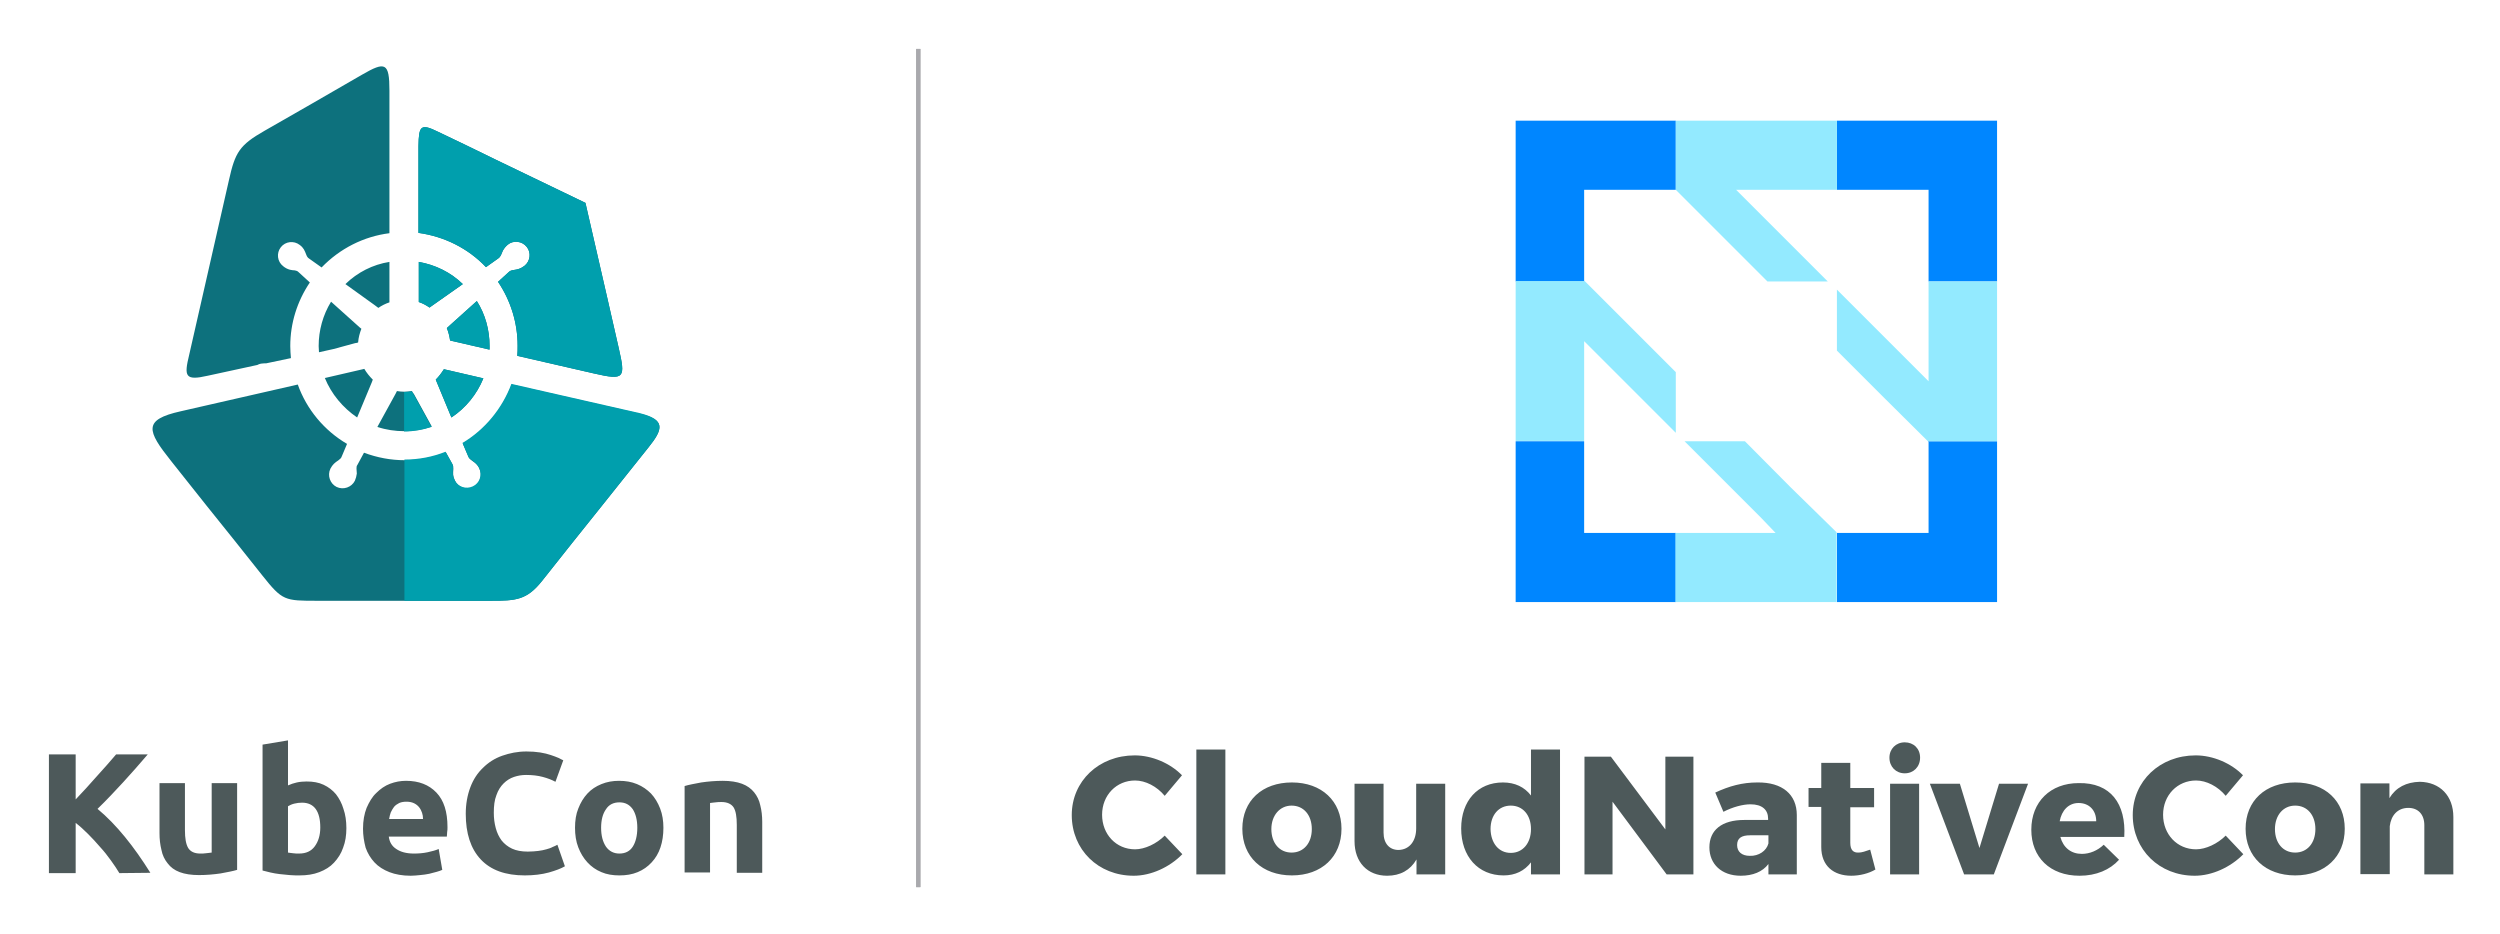 <?xml version="1.0" encoding="utf-8"?>
<!-- Generator: Adobe Illustrator 26.1.0, SVG Export Plug-In . SVG Version: 6.00 Build 0)  -->
<svg version="1.1" id="Layer_1" xmlns="http://www.w3.org/2000/svg" xmlns:xlink="http://www.w3.org/1999/xlink" x="0px" y="0px"
	 viewBox="0 0 766.5 286.5" style="enable-background:new 0 0 766.5 286.5;" xml:space="preserve">
<style type="text/css">
	.st0{fill:#4D595A;}
	.st1{fill:#0D717D;}
	.st2{fill:#009FAD;}
	.st3{opacity:0.8;}
	.st4{fill:#939498;}
	.st5{clip-path:url(#SVGID_00000173863684793637279160000010732366603562598317_);fill:#939498;}
	.st6{fill:#0086FF;}
	.st7{fill:#93EAFF;}
</style>
<path class="st0" d="M209.9,241c1.3-0.4,3-0.7,5.1-1.1c2.1-0.3,4.3-0.5,6.6-0.5s4.3,0.3,5.9,0.9c1.6,0.6,2.8,1.5,3.7,2.6
	s1.6,2.5,1.9,4c0.4,1.5,0.6,3.3,0.6,5.1v15.6h-7.8v-14.7c0-2.5-0.3-4.3-1-5.4c-0.7-1-1.9-1.6-3.7-1.6c-0.6,0-1.2,0-1.8,0.1
	s-1.2,0.1-1.7,0.2v21.3h-7.8L209.9,241L209.9,241z M195.4,253.8c0-2.4-0.5-4.3-1.4-5.7c-1-1.4-2.3-2.1-4.1-2.1s-3.2,0.7-4.1,2.1
	c-1,1.4-1.5,3.3-1.5,5.7c0,2.4,0.5,4.3,1.5,5.8c1,1.4,2.4,2.1,4.1,2.1c1.8,0,3.2-0.7,4.1-2.1C194.9,258.2,195.4,256.2,195.4,253.8
	 M203.4,253.8c0,2.2-0.3,4.2-0.9,6c-0.6,1.8-1.5,3.3-2.7,4.6s-2.6,2.3-4.3,3s-3.5,1-5.6,1c-2,0-3.9-0.3-5.5-1
	c-1.7-0.7-3.1-1.7-4.3-3s-2.1-2.8-2.8-4.6s-1-3.8-1-6s0.3-4.2,1-5.9c0.7-1.8,1.6-3.3,2.8-4.6s2.6-2.2,4.3-2.9s3.5-1,5.4-1
	c2,0,3.8,0.3,5.5,1s3.1,1.7,4.3,2.9c1.2,1.3,2.1,2.8,2.8,4.6S203.4,251.7,203.4,253.8 M160.9,268.4c-5.9,0-10.4-1.6-13.5-4.9
	s-4.6-8-4.6-14c0-3,0.5-5.7,1.4-8.1c0.9-2.4,2.2-4.4,3.9-6c1.6-1.6,3.6-2.9,5.9-3.7c2.3-0.8,4.7-1.3,7.4-1.3c1.5,0,2.9,0.1,4.2,0.3
	s2.4,0.5,3.3,0.8c0.9,0.3,1.7,0.6,2.4,0.9c0.6,0.3,1.1,0.6,1.4,0.7l-2.4,6.6c-1.1-0.6-2.4-1.1-3.9-1.5s-3.2-0.6-5.1-0.6
	c-1.3,0-2.5,0.2-3.7,0.6c-1.2,0.4-2.3,1.1-3.2,2s-1.7,2.1-2.2,3.6c-0.6,1.5-0.8,3.3-0.8,5.4c0,1.7,0.2,3.2,0.6,4.7
	c0.4,1.5,1,2.7,1.8,3.8c0.8,1,1.9,1.9,3.2,2.5s2.9,0.9,4.8,0.9c1.2,0,2.3-0.1,3.2-0.2s1.8-0.3,2.5-0.5s1.4-0.4,1.9-0.7
	c0.6-0.2,1.1-0.5,1.5-0.7l2.3,6.6c-1.2,0.7-2.8,1.3-4.9,1.9C166.1,268.1,163.6,268.4,160.9,268.4 M129.7,251.1
	c0-0.7-0.1-1.3-0.3-1.9c-0.2-0.6-0.5-1.2-0.9-1.7s-0.9-0.9-1.5-1.2s-1.4-0.5-2.3-0.5c-0.9,0-1.6,0.1-2.3,0.4
	c-0.6,0.3-1.2,0.7-1.6,1.2c-0.4,0.5-0.7,1.1-1,1.7c-0.2,0.6-0.4,1.3-0.5,2H129.7z M111.3,254.1c0-2.5,0.4-4.6,1.1-6.4
	c0.8-1.8,1.7-3.4,3-4.6c1.2-1.2,2.6-2.2,4.2-2.8c1.6-0.6,3.2-0.9,4.9-0.9c3.9,0,7,1.2,9.3,3.6c2.3,2.4,3.4,5.9,3.4,10.6
	c0,0.5,0,1-0.1,1.5c0,0.5-0.1,1-0.1,1.4h-17.8c0.2,1.6,0.9,2.9,2.3,3.8c1.3,0.9,3.1,1.4,5.4,1.4c1.4,0,2.8-0.1,4.2-0.4
	s2.5-0.6,3.4-1l1.1,6.4c-0.4,0.2-1,0.4-1.7,0.6s-1.5,0.4-2.3,0.6c-0.9,0.2-1.8,0.3-2.8,0.4c-1,0.1-2,0.2-2.9,0.2
	c-2.5,0-4.7-0.4-6.5-1.1s-3.4-1.7-4.6-3c-1.2-1.3-2.1-2.8-2.7-4.5C111.6,258,111.3,256.1,111.3,254.1 M106.2,253.9
	c0,2.2-0.3,4.2-1,6c-0.6,1.8-1.6,3.3-2.8,4.6s-2.7,2.2-4.5,2.9s-3.8,1-6.1,1c-0.9,0-1.9,0-3-0.1l-3-0.3c-1-0.1-2-0.3-2.9-0.5
	s-1.7-0.4-2.4-0.6v-38.6l7.8-1.3v13.8c0.9-0.4,1.8-0.7,2.7-0.9c0.9-0.2,2-0.3,3-0.3c2,0,3.7,0.3,5.2,1c1.5,0.7,2.8,1.7,3.8,2.9
	c1,1.3,1.8,2.8,2.3,4.5C105.9,249.7,106.2,251.7,106.2,253.9 M98.2,253.7c0-5-1.9-7.6-5.6-7.6c-0.8,0-1.6,0.1-2.4,0.3
	s-1.4,0.5-1.9,0.8v14.2c0.4,0.1,0.9,0.1,1.5,0.2s1.2,0.1,1.9,0.1c2.1,0,3.7-0.7,4.8-2.2C97.6,258,98.2,256.1,98.2,253.7 M72.7,266.7
	c-1.3,0.4-3,0.7-5.1,1.1c-2.1,0.3-4.3,0.5-6.6,0.5s-4.3-0.3-5.9-0.9s-2.8-1.5-3.7-2.7c-0.9-1.1-1.6-2.5-1.9-4.1
	c-0.4-1.6-0.6-3.3-0.6-5.2v-15.3h7.8v14.4c0,2.5,0.3,4.3,1,5.5c0.7,1.1,1.9,1.7,3.7,1.7c0.6,0,1.2,0,1.8-0.1
	c0.6-0.1,1.2-0.1,1.7-0.2v-21.3h7.8V266.7z M36.6,267.7c-0.7-1.2-1.6-2.5-2.6-3.9s-2.1-2.8-3.3-4.1c-1.2-1.4-2.4-2.7-3.7-4
	s-2.5-2.4-3.8-3.4v15.4H15v-36.4h8.2v13.8c2.1-2.2,4.3-4.6,6.4-7c2.2-2.4,4.2-4.7,6-6.8h9.7c-2.5,2.9-5,5.8-7.5,8.5
	s-5.1,5.5-7.9,8.2c2.9,2.4,5.7,5.3,8.4,8.6c2.7,3.3,5.3,7,7.8,11L36.6,267.7L36.6,267.7z"/>
<path class="st1" d="M102.3,107l-4.5,1c0-0.6-0.1-1.3-0.1-1.9c0-4.8,1.3-9.5,3.8-13.6l8.8,7.9c0.2,0.1,0.3,0.3,0.5,0.4
	c-0.5,1.3-0.9,2.7-1,4.2c-0.3,0.1-0.6,0.2-0.9,0.2L102.3,107z M119.4,80.3v12.4c-1.2,0.4-2.4,1-3.4,1.7l-1.2-0.9l-8.9-6.4
	C109.6,83.5,114.3,81.1,119.4,80.3 M58,108.8c4.3-18.9,7.9-34.7,12.2-53.6c1.9-8.5,3.2-10.7,10.9-15.1C91.8,34,99.6,29.5,111,22.9
	c7.1-4.1,8.4-3.8,8.4,4.9v43.7c-7.9,1-15.2,4.7-20.8,10.5l-3.8-2.7c-0.5-0.3-0.7-0.7-0.9-1.2c-0.5-1.3-0.8-2.1-2-3
	c-1.8-1.4-4.4-1.1-5.8,0.7c-1.4,1.8-1.1,4.4,0.7,5.8c0.6,0.5,1.3,0.9,2.1,1.1c0.5,0.1,1,0.2,1.5,0.2c0.5,0.1,0.8,0.2,1.1,0.5
	l3.5,3.2c-3.9,5.8-6,12.5-6,19.5c0,1.3,0.1,2.5,0.2,3.7l-7.6,1.6c-0.5,0-1,0-1.6,0.1c-0.4,0.1-0.8,0.2-1.1,0.4
	c-5,1.1-10.1,2.2-15.2,3.3C56.7,116.8,56.4,115.4,58,108.8 M128.4,92.6V80.3c5.1,0.9,9.8,3.2,13.5,6.8l-9.8,6.9
	c-0.1,0.1-0.3,0.2-0.4,0.3C130.7,93.6,129.6,93,128.4,92.6 M150.1,107.2l-12.1-2.8c-0.2-1.3-0.5-2.6-1-3.8l0.3-0.3l8.9-8
	c2.6,4.1,3.9,8.9,3.9,13.7L150.1,107.2 M134.3,40.4c6.5,3.1,11.3,5.4,17.8,8.6c9.1,4.4,18.2,8.8,27.4,13.2
	c2.3,9.9,4.5,19.7,6.8,29.6c1.3,5.9,2.1,9,3.4,14.9c2.1,9.2,1.9,10-7.6,7.8l-23.5-5.4c0.1-1,0.1-2,0.1-3.1c0-7-2.1-13.8-6-19.6
	l3.3-3c0.4-0.4,0.8-0.5,1.4-0.6c1.4-0.2,2.2-0.4,3.4-1.3c1.8-1.4,2.1-4.1,0.7-5.8c-1.4-1.8-4.1-2.1-5.8-0.7
	c-0.6,0.5-1.1,1.1-1.5,1.8c-0.2,0.5-0.4,0.9-0.6,1.4c-0.2,0.4-0.4,0.7-0.8,1l-3.8,2.7c-5.5-5.8-12.8-9.4-20.7-10.5V44.8
	C128.4,38.5,129,37.8,134.3,40.4 M126.3,119.9c-0.8,0.1-1.6,0.2-2.4,0.2c-0.8,0-1.5-0.1-2.2-0.2c-0.1,0.3-0.3,0.5-0.4,0.8l-5.6,10.2
	c2.7,0.9,5.5,1.3,8.3,1.3c2.9,0,5.7-0.5,8.4-1.4l-5.5-10C126.6,120.5,126.4,120.2,126.3,119.9 M136.1,113.2l12.1,2.8
	c-2,4.9-5.4,9.1-9.8,12l-4.8-11.6C134.6,115.4,135.4,114.3,136.1,113.2 M99.6,115.9l12.1-2.8c0.7,1.2,1.6,2.3,2.6,3.3
	c-0.1,0.3-0.2,0.5-0.3,0.8l-4.5,10.8C105.1,125,101.6,120.8,99.6,115.9 M198.8,137.2c-5.8,7.2-8.4,10.6-14.2,17.8
	c-6.6,8.2-11.9,14.9-18.4,23.1c-4.7,5.9-8,6.1-15.8,6.1h-53c-10.2,0-10.8,0-17-7.8c-6.1-7.7-10.9-13.7-17.1-21.4
	c-4.8-6-6-7.6-10.8-13.6c-7.5-9.4-8.7-12.7,2.9-15.3l35.9-8.2c2.7,7.6,8.1,14.1,15.1,18.2l-1.6,3.8c-0.2,0.6-0.5,0.8-1,1.2
	c-1.2,0.8-1.8,1.3-2.5,2.6c-1,2.1-0.1,4.6,1.9,5.6c2.1,1,4.6,0.1,5.6-1.9c0.3-0.7,0.5-1.4,0.6-2.2c0-0.5-0.1-1-0.1-1.5
	s0-0.8,0.3-1.2l2-3.7c4,1.5,8.2,2.3,12.5,2.3c4.3,0,8.6-0.8,12.6-2.4l2,3.6c0.3,0.5,0.3,0.9,0.3,1.5c-0.1,1.4-0.2,2.2,0.5,3.6
	c1,2.1,3.5,2.9,5.6,1.9s2.9-3.5,1.9-5.6c-0.3-0.7-0.8-1.3-1.4-1.8l-1.2-0.9c-0.4-0.3-0.6-0.5-0.8-1l-1.7-4
	c6.9-4.1,12.2-10.6,15-18.1l39.5,9C204,128.7,203.4,131.5,198.8,137.2"/>
<path class="st2" d="M128.4,92.6V80.3c5.1,0.9,9.8,3.2,13.5,6.8l-9.8,6.9c-0.1,0.1-0.3,0.2-0.4,0.3C130.7,93.6,129.6,93,128.4,92.6
	 M150.1,107.2l-12.1-2.8c-0.2-1.3-0.5-2.6-1-3.8l0.3-0.3l8.9-8c2.6,4.1,3.9,8.9,3.9,13.7L150.1,107.2 M134.3,40.4
	c6.5,3.1,11.3,5.4,17.8,8.6c9.1,4.4,18.2,8.8,27.4,13.2c2.3,9.9,4.5,19.7,6.8,29.6c1.3,5.9,2.1,9,3.4,14.9c2.1,9.2,1.9,10-7.6,7.8
	l-23.5-5.4c0.1-1,0.1-2,0.1-3.1c0-7-2.1-13.8-6-19.6l3.3-3c0.4-0.4,0.8-0.5,1.4-0.6c1.4-0.2,2.2-0.4,3.4-1.3
	c1.8-1.4,2.1-4.1,0.7-5.8c-1.4-1.8-4.1-2.1-5.8-0.7c-0.6,0.5-1.1,1.1-1.5,1.8c-0.2,0.5-0.4,0.9-0.6,1.4c-0.2,0.4-0.4,0.7-0.8,1
	l-3.8,2.7c-5.5-5.8-12.8-9.4-20.7-10.5V44.8C128.4,38.5,129,37.8,134.3,40.4 M136.1,113.2l12.1,2.8c-2,4.9-5.4,9.1-9.8,12l-4.8-11.6
	C134.6,115.4,135.4,114.3,136.1,113.2 M123.9,132.3v-12.1c0.8,0,1.6-0.1,2.4-0.2c0.2,0.3,0.3,0.6,0.5,0.9l5.5,10
	C129.6,131.8,126.8,132.3,123.9,132.3 M198.8,137.2c-5.8,7.2-8.4,10.6-14.2,17.8c-6.6,8.2-11.9,14.9-18.4,23.1
	c-4.7,5.9-8,6.1-15.8,6.1H124v-43.3c4.3,0,8.6-0.8,12.6-2.4l2,3.6c0.3,0.5,0.3,0.9,0.3,1.5c-0.1,1.4-0.2,2.2,0.5,3.6
	c1,2.1,3.5,2.9,5.6,1.9s2.9-3.5,1.9-5.6c-0.3-0.7-0.8-1.3-1.4-1.8l-1.2-0.9c-0.4-0.3-0.6-0.5-0.8-1l-1.7-4
	c6.9-4.1,12.2-10.6,15-18.1l39.5,9C204,128.7,203.4,131.5,198.8,137.2"/>
<path class="st0" d="M362.4,237.7l-5.3,6.3c-2.4-2.9-5.9-4.7-9.1-4.7c-5.7,0-10.1,4.5-10.1,10.5s4.3,10.6,10.1,10.6
	c3,0,6.6-1.7,9.1-4.2l5.4,5.7c-3.9,4-9.6,6.6-14.9,6.6c-10.9,0-19-8-19-18.6c0-10.4,8.3-18.3,19.3-18.3
	C353.2,231.6,358.8,234,362.4,237.7L362.4,237.7z M366.8,268.1v-38.3h8.9v38.3H366.8z M411.3,254.1c0,8.6-6.1,14.3-15.2,14.3
	s-15.2-5.7-15.2-14.3c0-8.6,6.1-14.2,15.2-14.2S411.3,245.6,411.3,254.1L411.3,254.1z M389.8,254.2c0,4.3,2.5,7.2,6.2,7.2
	s6.2-2.9,6.2-7.2c0-4.3-2.5-7.2-6.2-7.2C392.4,247,389.8,250,389.8,254.2L389.8,254.2z M443.2,268.1h-8.9v-4.6c-1.9,3.3-5,5-9,5
	c-6,0-10-4.1-10-10.6v-17.6h8.9v15c0,3.3,1.8,5.3,4.6,5.3c3.4-0.1,5.4-2.8,5.4-6.6v-13.7h8.9v27.8L443.2,268.1L443.2,268.1z
	 M478.3,268.1h-8.9v-3.7c-2,2.6-4.8,4-8.4,4c-7.8,0-13-5.8-13-14.4c0-8.5,5.1-14.1,12.8-14.1c3.7,0,6.6,1.4,8.6,4v-14.1h8.9V268.1
	L478.3,268.1z M469.4,254.2c0-4.3-2.5-7.2-6.2-7.2s-6.2,2.9-6.2,7.2c0.1,4.3,2.5,7.3,6.2,7.3S469.4,258.5,469.4,254.2L469.4,254.2z"
	/>
<path class="st0" d="M511,268.1l-16.6-22.3v22.3h-8.6V232h8.1l16.7,22.3V232h8.6v36.1H511z M550.9,249.9v18.2h-8.7v-3.2
	c-1.8,2.4-4.8,3.6-8.5,3.6c-5.9,0-9.6-3.6-9.6-8.7c0-5.3,3.8-8.4,10.7-8.4h7.3V251c0-2.7-1.8-4.4-5.4-4.4c-2.3,0-5.4,0.8-8.3,2.3
	l-2.5-5.9c4.3-2,8.3-3.1,12.9-3.1C546.5,239.8,550.9,243.6,550.9,249.9z M542.2,258.6v-2.5h-5.6c-2.7,0-4,0.9-4,3
	c0,2,1.4,3.3,3.9,3.3C539.2,262.5,541.6,260.9,542.2,258.6L542.2,258.6z M575,266.6c-2,1.2-4.8,1.9-7.4,1.9c-5.4,0-9.2-3-9.2-8.8
	v-12.3h-3.9v-5.8h3.9v-7.7h8.9v7.7h7.3v5.9h-7.3v10.9c0,2.2,0.9,3.1,2.6,3c0.9,0,2.1-0.4,3.5-0.9L575,266.6L575,266.6z M588.7,232.3
	c0,2.8-2,4.8-4.7,4.8s-4.7-2-4.7-4.8c0-2.7,2-4.7,4.7-4.7S588.7,229.5,588.7,232.3z M579.5,268.1v-27.8h8.9v27.8H579.5z
	 M602.2,268.1l-10.5-27.8h9.2l6,19.7l6-19.7h8.9l-10.5,27.8L602.2,268.1L602.2,268.1z M651.3,256.6h-19.6c0.9,3.3,3.3,5.2,6.6,5.2
	c2.4,0,4.8-1,6.7-2.8l4.7,4.6c-2.8,3.1-7,4.9-12.1,4.9c-9.1,0-14.8-5.7-14.8-14.1c0-8.6,5.9-14.3,14.5-14.3
	C647.1,239.9,651.9,246.4,651.3,256.6L651.3,256.6z M642.7,251.8c0-3.4-2.2-5.6-5.4-5.6c-3.1,0-5.2,2.3-5.8,5.6H642.7z"/>
<path class="st0" d="M687.7,237.7l-5.3,6.3c-2.4-2.9-5.9-4.7-9.1-4.7c-5.7,0-10.1,4.5-10.1,10.5s4.3,10.6,10.1,10.6
	c3,0,6.6-1.7,9.1-4.2l5.4,5.7c-3.9,4-9.6,6.6-14.9,6.6c-10.9,0-19-8-19-18.6c0-10.4,8.3-18.3,19.3-18.3
	C678.5,231.6,684.1,234,687.7,237.7L687.7,237.7z M718.9,254.1c0,8.6-6.1,14.3-15.2,14.3s-15.2-5.7-15.2-14.3
	c0-8.6,6.1-14.2,15.2-14.2C712.9,239.9,718.9,245.6,718.9,254.1L718.9,254.1z M697.5,254.2c0,4.3,2.5,7.2,6.2,7.2s6.2-2.9,6.2-7.2
	c0-4.3-2.5-7.2-6.2-7.2S697.5,250,697.5,254.2L697.5,254.2z M752.2,250.5v17.6h-8.9V253c0-3.3-1.9-5.3-4.9-5.3
	c-3.3,0-5.3,2.3-5.7,5.6V268h-9v-27.8h8.9v4.5c2-3.3,5.2-4.9,9.3-5C748.1,239.8,752.2,244,752.2,250.5L752.2,250.5z"/>
<g class="st3">
	<path id="SVGID_5_" class="st4" d="M280.9,15h1.3v257h-1.3V15z"/>
	<g>
		<defs>
			<rect id="SVGID_1_" x="280.9" y="15" width="1.3" height="257"/>
		</defs>
		<clipPath id="SVGID_00000141427994711782981480000015332290070520154539_">
			<use xlink:href="#SVGID_1_"  style="overflow:visible;"/>
		</clipPath>
		<path style="clip-path:url(#SVGID_00000141427994711782981480000015332290070520154539_);fill:#939498;" d="M280.9,15h1.3v257
			h-1.3V15z"/>
	</g>
</g>
<g>
	<path class="st6" d="M485.7,135.3h-21v49.3h49.1v-21.2h-28.1V135.3z"/>
	<path class="st6" d="M591.3,135.5v27.9h-28.1v21.2h49.1v-49.3h-21.2L591.3,135.5z"/>
	<path class="st6" d="M464.7,86.3h21.2l-0.2-0.2V58.2h28.1V37h-49.1V86.3z"/>
	<path class="st6" d="M563.2,37v21.2h28.1v28.1h21V37C612.3,37,563.2,37,563.2,37z"/>
	<path class="st7" d="M560.4,86.3l-28.1-28.1h30.9V37h-49.4v21.2l28.1,28.1H560.4z"/>
	<path class="st7" d="M535,135.3h-18.5l23.3,23.3l4.6,4.8h-30.7v21.2h49.4v-21.4l-14.1-13.8L535,135.3z"/>
	<path class="st7" d="M591.3,86.3v30.6l-4.8-4.8l-23.3-23.3v18.7l13.8,13.8l14.1,14h21.2V86.3H591.3L591.3,86.3z"/>
	<path class="st7" d="M513.8,114.1l-27.9-27.9h-21.2v49h21v-30.6l28.1,28.1V114.1z"/>
</g>
</svg>
